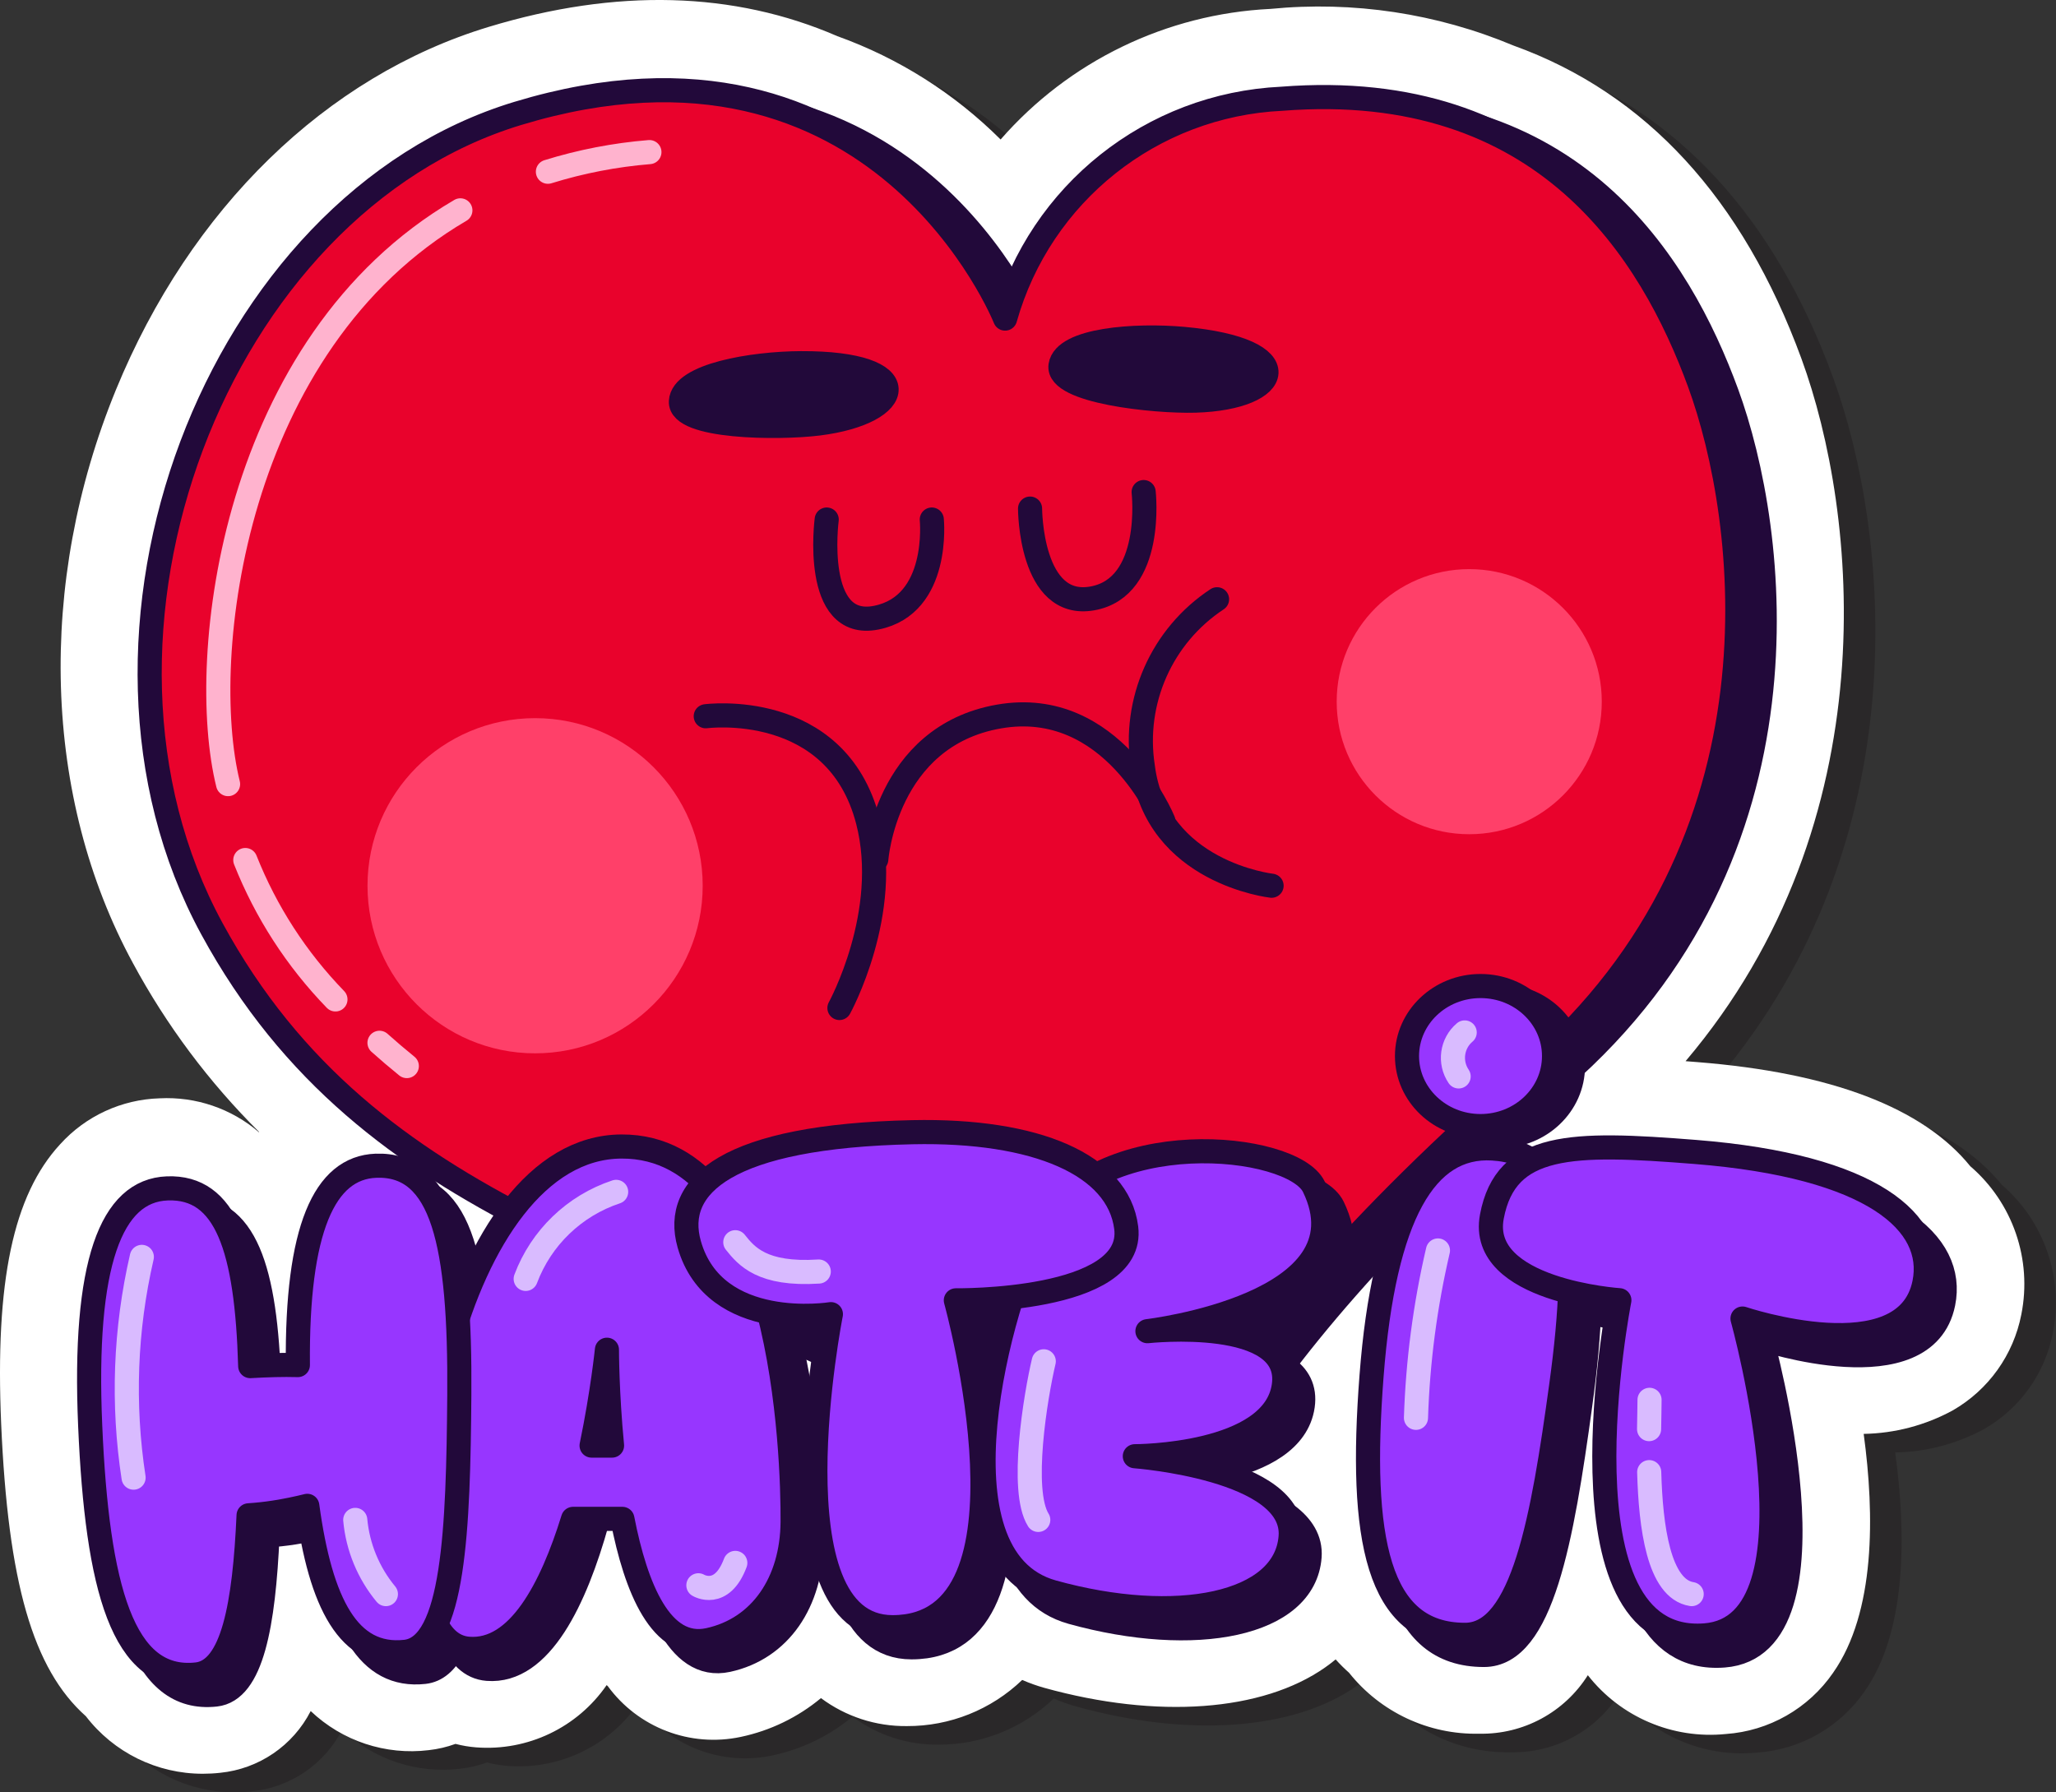 <?xml version="1.0"?><svg id="Layer_1" style="enable-background:new 0 0 85.237 74.305;" version="1.1" viewBox="0 0 85.237 74.305" xml:space="preserve" xmlns="http://www.w3.org/2000/svg" xmlns:xlink="http://www.w3.org/1999/xlink"><rect x="0" y="0" width="85.237" height="74.305" fill="#333333" stroke="none"/><style type="text/css">
	.st0{opacity:0.5;fill:#231F20;enable-background:new    ;}
	.st1{fill:#FFFFFF;}
	.st2{fill:#22093A;stroke:#22093A;stroke-linecap:round;stroke-linejoin:round;}
	.st3{fill:#E9022C;stroke:#22093A;stroke-linecap:round;stroke-linejoin:round;}
	.st4{fill:none;stroke:#22093A;stroke-linecap:round;stroke-linejoin:round;}
	.st5{fill:none;stroke:#FFB3CE;stroke-linecap:round;stroke-linejoin:round;}
	.st6{fill:#9736FF;stroke:#22093A;stroke-linecap:round;stroke-linejoin:round;}
	.st7{fill:#FF4069;}
	.st8{fill:none;stroke:#D9BBFF;stroke-linecap:round;stroke-linejoin:round;}
</style><g id="Layer_2_00000126319853669564875770000011560009508634841504_"><g id="Layer_1-2"><path class="st0" d="M82.991,49.119c-1.962-2.424-5.767-3.876-11.323-4.317    c-0.162-0.013-0.322-0.026-0.48-0.038c8.457-9.975,7.144-22.735,4.802-29.128    C73.558,9.001,69.543,4.636,64.054,2.659c-3.182-1.334-6.645-1.856-10.078-1.521    c-4.309,0.209-8.348,2.164-11.186,5.414c-1.914-1.908-4.225-3.371-6.769-4.284    C31.732,0.408,26.868,0.278,21.564,1.886C14.83,3.927,9.199,9.41,6.114,16.931    c-3.29,8.021-3.026,16.909,0.708,23.774c1.39,2.576,3.153,4.933,5.23,6.995l-0.007,0.01    c-1.142-0.981-2.617-1.484-4.12-1.406c-1.576,0.047-3.065,0.734-4.123,1.904    c-1.947,2.108-2.701,5.681-2.446,11.582c0.284,6.574,1.312,10.174,3.512,12.131    c1.157,1.506,2.948,2.387,4.847,2.385c0.241-0,0.483-0.013,0.723-0.04    c1.603-0.162,3.016-1.125,3.751-2.559c1.309,1.244,3.105,1.839,4.897,1.62    c0.378-0.042,0.749-0.129,1.106-0.259c0.28,0.073,0.567,0.122,0.856,0.144    c2.134,0.164,4.194-0.819,5.41-2.581l0.047,0.042c1.263,1.726,3.422,2.551,5.515,2.105    c1.222-0.258,2.363-0.81,3.323-1.608c1.027,0.766,2.278,1.174,3.56,1.16    c1.782,0.008,3.498-0.678,4.783-1.913c0.299,0.131,0.607,0.241,0.922,0.329    c4.684,1.3,9.033,0.981,11.639-0.849c0.15-0.106,0.295-0.216,0.434-0.331    c0.174,0.194,0.358,0.378,0.553,0.55c1.306,1.64,3.303,2.576,5.399,2.53h0.009    c1.819,0.034,3.523-0.886,4.494-2.425c1.362,1.738,3.519,2.658,5.716,2.438    c1.795-0.124,3.434-1.06,4.454-2.542c1.756-2.507,1.722-6.545,1.266-9.901    c1.29-0.022,2.556-0.356,3.689-0.972c1.483-0.85,2.522-2.303,2.847-3.981    C85.562,52.982,84.754,50.634,82.991,49.119z"/><path class="st1" d="M81.683,48.349c-1.962-2.424-5.767-3.876-11.323-4.317    c-0.162-0.013-0.322-0.026-0.48-0.038c8.457-9.975,7.144-22.735,4.802-29.128    C72.251,8.232,68.236,3.866,62.747,1.889c-3.182-1.334-6.645-1.856-10.078-1.52    c-4.309,0.209-8.348,2.164-11.186,5.414c-1.914-1.908-4.225-3.371-6.769-4.284    c-4.29-1.861-9.154-1.991-14.458-0.383C13.523,3.157,7.891,8.641,4.806,16.161    c-3.29,8.021-3.026,16.909,0.708,23.774c1.39,2.576,3.153,4.933,5.23,6.995l-0.007,0.01    c-1.142-0.981-2.617-1.484-4.12-1.406c-1.576,0.047-3.065,0.734-4.123,1.904    C0.547,49.547-0.207,53.119,0.048,59.02C0.332,65.594,1.36,69.194,3.56,71.151    c1.157,1.506,2.948,2.387,4.847,2.385c0.241-0,0.483-0.013,0.723-0.04    c1.603-0.162,3.016-1.125,3.751-2.559c1.309,1.244,3.105,1.839,4.897,1.62    c0.378-0.042,0.749-0.129,1.106-0.259c0.28,0.073,0.567,0.122,0.856,0.144    c2.134,0.164,4.194-0.819,5.41-2.581l0.047,0.042c1.263,1.726,3.422,2.551,5.515,2.105    c1.222-0.258,2.363-0.81,3.323-1.608c1.027,0.766,2.278,1.174,3.56,1.16    c1.782,0.008,3.498-0.678,4.783-1.913c0.299,0.131,0.607,0.241,0.922,0.329    c4.684,1.3,9.033,0.981,11.639-0.849c0.15-0.106,0.295-0.216,0.434-0.331    c0.174,0.194,0.358,0.378,0.553,0.55c1.306,1.64,3.303,2.576,5.399,2.53h0.009    c1.819,0.034,3.523-0.886,4.494-2.425c1.362,1.738,3.519,2.658,5.716,2.438    c1.795-0.124,3.434-1.06,4.454-2.542c1.756-2.507,1.722-6.545,1.266-9.901    c1.29-0.022,2.556-0.356,3.689-0.972c1.483-0.85,2.522-2.303,2.847-3.981    C84.255,52.213,83.446,49.865,81.683,48.349z"/><path class="st2" d="M42.805,13.648c0,0-5.192-13.055-20.203-8.506    C10.071,8.94,3.311,26.788,9.919,38.94S28.45,52.459,40.906,59.446    c2.7,1.677,5.288,3.529,7.747,5.544c0,0,0.987-7.215,16.025-20.261    C75.492,35.347,73.647,21.924,71.59,16.307c-1.975-5.392-6.382-12.632-17.317-11.772    C48.887,4.788,44.268,8.459,42.805,13.648z"/><path class="st3" d="M41.669,13.208c0,0-5.192-13.055-20.203-8.506    C8.935,8.499,2.175,26.347,8.783,38.499S27.314,52.018,39.77,59.006    c2.7,1.677,5.288,3.529,7.747,5.544c0,0,0.987-7.215,16.025-20.261    c10.814-9.382,8.969-22.805,6.911-28.422C68.479,10.474,64.072,3.235,53.137,4.094    C47.751,4.348,43.132,8.019,41.669,13.208z"/><path class="st4" d="M34.273,21.539c0,0-0.601,4.6,2.057,4.068s2.3-4.068,2.3-4.068"/><path class="st4" d="M42.704,21.085c0,0,0,4.184,2.582,3.724s2.127-4.409,2.127-4.409"/><path class="st4" d="M29.259,29.694c0,0,5.409-0.722,6.72,4.336    c0.991,3.821-1.178,7.759-1.178,7.759"/><path class="st4" d="M50.456,24.844c-2.293,1.513-3.495,4.223-3.077,6.938    c0.552,4.404,5.338,4.938,5.338,4.938"/><path class="st4" d="M48.227,34.028c0,0-2.1-5.147-6.817-4.322s-5.081,5.921-5.081,5.921"/><path class="st2" d="M33.205,15.057c-2.015,0.009-4.917,0.498-4.976,1.585    c-0.06,1.083,4.015,1.128,5.706,0.916C37.558,17.104,38.078,15.036,33.205,15.057z"/><path class="st2" d="M49.071,14.05c-2.007-0.183-4.942,0.029-5.104,1.106    c-0.162,1.072,3.89,1.503,5.593,1.453C53.211,16.5,53.924,14.491,49.071,14.05z"/><path class="st5" d="M19.086,8.721c-9.439,5.525-10.932,18.535-9.631,23.787"/><path class="st5" d="M26.923,6.306c-1.428,0.116-2.839,0.389-4.208,0.814"/><path class="st5" d="M15.733,43.232c0.358,0.321,0.736,0.643,1.133,0.965"/><path class="st5" d="M10.17,35.655c0.854,2.153,2.124,4.116,3.737,5.779"/><path class="st2" d="M30.164,68.823c2.171-0.471,3.465-2.411,3.481-4.9    c0.017-2.692-0.357-15.587-7.095-15.558c-3.507,0.015-5.969,3.93-7.19,8.425    c-1.325,4.876-1.919,12.18,0.848,12.397c4.445,0.348,5.739-12.397,5.739-12.397    S25.934,69.741,30.164,68.823z"/><path class="st2" d="M55.254,50.032c-0.885-1.828-8.986-2.647-11.396,1.766    c-1.573,2.879-4.542,13.62,0.572,15.04s9.649,0.541,9.862-2.299s-6.46-3.334-6.46-3.334    s5.756,0.011,6.176-2.919s-5.653-2.265-5.653-2.265S57.629,54.938,55.254,50.032z"/><path class="st2" d="M62.663,48.447c3.265,0.198,3.703,3.589,2.848,9.816    c-0.756,5.512-1.59,10.346-3.987,10.348c-3.646,0.003-4.394-4.014-3.878-10.731    S59.904,48.279,62.663,48.447z"/><ellipse class="st2" cx="62.164" cy="44.196" rx="3.048" ry="2.903"/><path class="st2" d="M71.062,48.59c7.367,0.585,10.008,2.945,9.502,5.44    c-0.761,3.75-7.539,1.467-7.539,1.467s3.556,12.743-1.556,13.136    c-6.373,0.49-3.549-13.896-3.549-13.896s-5.863-0.384-5.286-3.464    S65.946,48.184,71.062,48.59z"/><path class="st2" d="M38.609,47.773c-7.656,0.164-9.947,2.196-9.251,4.645    c1.046,3.681,5.873,2.898,5.873,2.898s-2.569,12.978,2.558,12.978    c6.392,0,2.622-13.551,2.622-13.551s7.455,0.1,7.063-3.009    C47.145,49.122,43.74,47.662,38.609,47.773z"/><path class="st2" d="M16.373,49.163c-2.146,0.079-3.29,2.644-3.239,8.264    c-0.618-0.017-1.282,0.003-1.976,0.043c-0.14-4.887-1-7.457-3.434-7.368    c-2.338,0.086-3.491,3.112-3.2,9.837C4.814,66.663,5.877,70.588,8.942,70.252    c1.5-0.164,1.983-2.914,2.148-6.597c0.343-0.023,0.7-0.059,1.084-0.119    c0.487-0.077,0.931-0.17,1.35-0.274c0.553,4.069,1.724,6.309,4.066,6.052    c2.015-0.221,2.195-5.103,2.236-10.652C19.874,52.392,19.14,49.061,16.373,49.163z"/><path class="st6" d="M25.765,47.532c-3.507,0.015-5.969,3.93-7.19,8.425    c-1.325,4.876-1.919,12.18,0.848,12.397c2.061,0.161,3.443-2.493,4.335-5.385h2.045    c0.56,2.875,1.609,5.448,3.576,5.021c2.171-0.471,3.465-2.411,3.481-4.9    C32.877,60.398,32.503,47.503,25.765,47.532z M24.526,59.931    c0.456-2.203,0.636-3.974,0.636-3.974s-0.001,1.781,0.212,3.974H24.526z"/><path class="st6" d="M54.469,49.199c-0.885-1.828-8.986-2.647-11.396,1.766    c-1.573,2.879-4.542,13.62,0.572,15.04s9.649,0.541,9.862-2.299s-6.46-3.334-6.46-3.334    s5.756,0.011,6.176-2.919s-5.653-2.265-5.653-2.265S56.844,54.104,54.469,49.199z"/><path class="st6" d="M61.878,47.613c3.265,0.198,3.703,3.589,2.848,9.816    c-0.756,5.512-1.59,10.346-3.987,10.348c-3.646,0.003-4.394-4.014-3.878-10.731    S59.12,47.446,61.878,47.613z"/><ellipse class="st6" cx="61.379" cy="43.782" rx="3.048" ry="2.903"/><path class="st6" d="M70.277,47.757c7.367,0.585,10.008,2.945,9.502,5.44    c-0.761,3.75-7.539,1.467-7.539,1.467s3.556,12.743-1.556,13.136    c-6.373,0.49-3.549-13.896-3.549-13.896s-5.863-0.384-5.286-3.464    S65.161,47.35,70.277,47.757z"/><path class="st6" d="M37.825,46.939c-7.656,0.164-9.947,2.196-9.251,4.645    c1.046,3.681,5.873,2.898,5.873,2.898s-2.569,12.978,2.558,12.978    c6.392,0,2.622-13.551,2.622-13.551s7.455,0.1,7.063-3.009    C46.361,48.288,42.955,46.829,37.825,46.939z"/><path class="st6" d="M15.588,48.329c-2.146,0.079-3.29,2.644-3.239,8.264    c-0.618-0.017-1.282,0.003-1.976,0.043c-0.14-4.887-1-7.457-3.434-7.368    c-2.338,0.086-3.491,3.112-3.2,9.837c0.29,6.724,1.354,10.65,4.419,10.314    c1.5-0.164,1.983-2.914,2.148-6.597c0.343-0.023,0.7-0.059,1.084-0.119    c0.487-0.077,0.931-0.17,1.35-0.274c0.553,4.069,1.724,6.309,4.066,6.052    c2.015-0.221,2.195-5.103,2.236-10.652C19.089,51.559,18.355,48.228,15.588,48.329z"/><circle class="st7" cx="22.184" cy="36.721" r="6.948"/><circle class="st7" cx="60.911" cy="29.09" r="5.495"/><path class="st8" d="M5.88,52.108c-0.694,3.001-0.81,6.107-0.342,9.152"/><path class="st8" d="M14.728,63.012c0.104,1.13,0.547,2.202,1.27,3.076"/><path class="st8" d="M25.544,49.412c-1.731,0.574-3.109,1.9-3.75,3.608"/><path class="st8" d="M28.953,65.723c0,0,0.966,0.582,1.531-0.928"/><path class="st8" d="M30.484,51.5c0.456,0.57,1.105,1.367,3.46,1.215"/><path class="st8" d="M43.272,56.437c-0.342,1.443-0.987,5.365-0.228,6.575"/><path class="st8" d="M60.723,42.803c-0.537,0.454-0.645,1.24-0.251,1.823"/><path class="st8" d="M59.614,51.842c-0.531,2.277-0.836,4.601-0.911,6.938"/><path class="st8" d="M68.372,61.032c0.062,2.258,0.392,4.84,1.761,5.056"/><path class="st8" d="M68.386,58.034c0,0.29-0.011,0.712-0.019,1.214"/></g></g></svg>